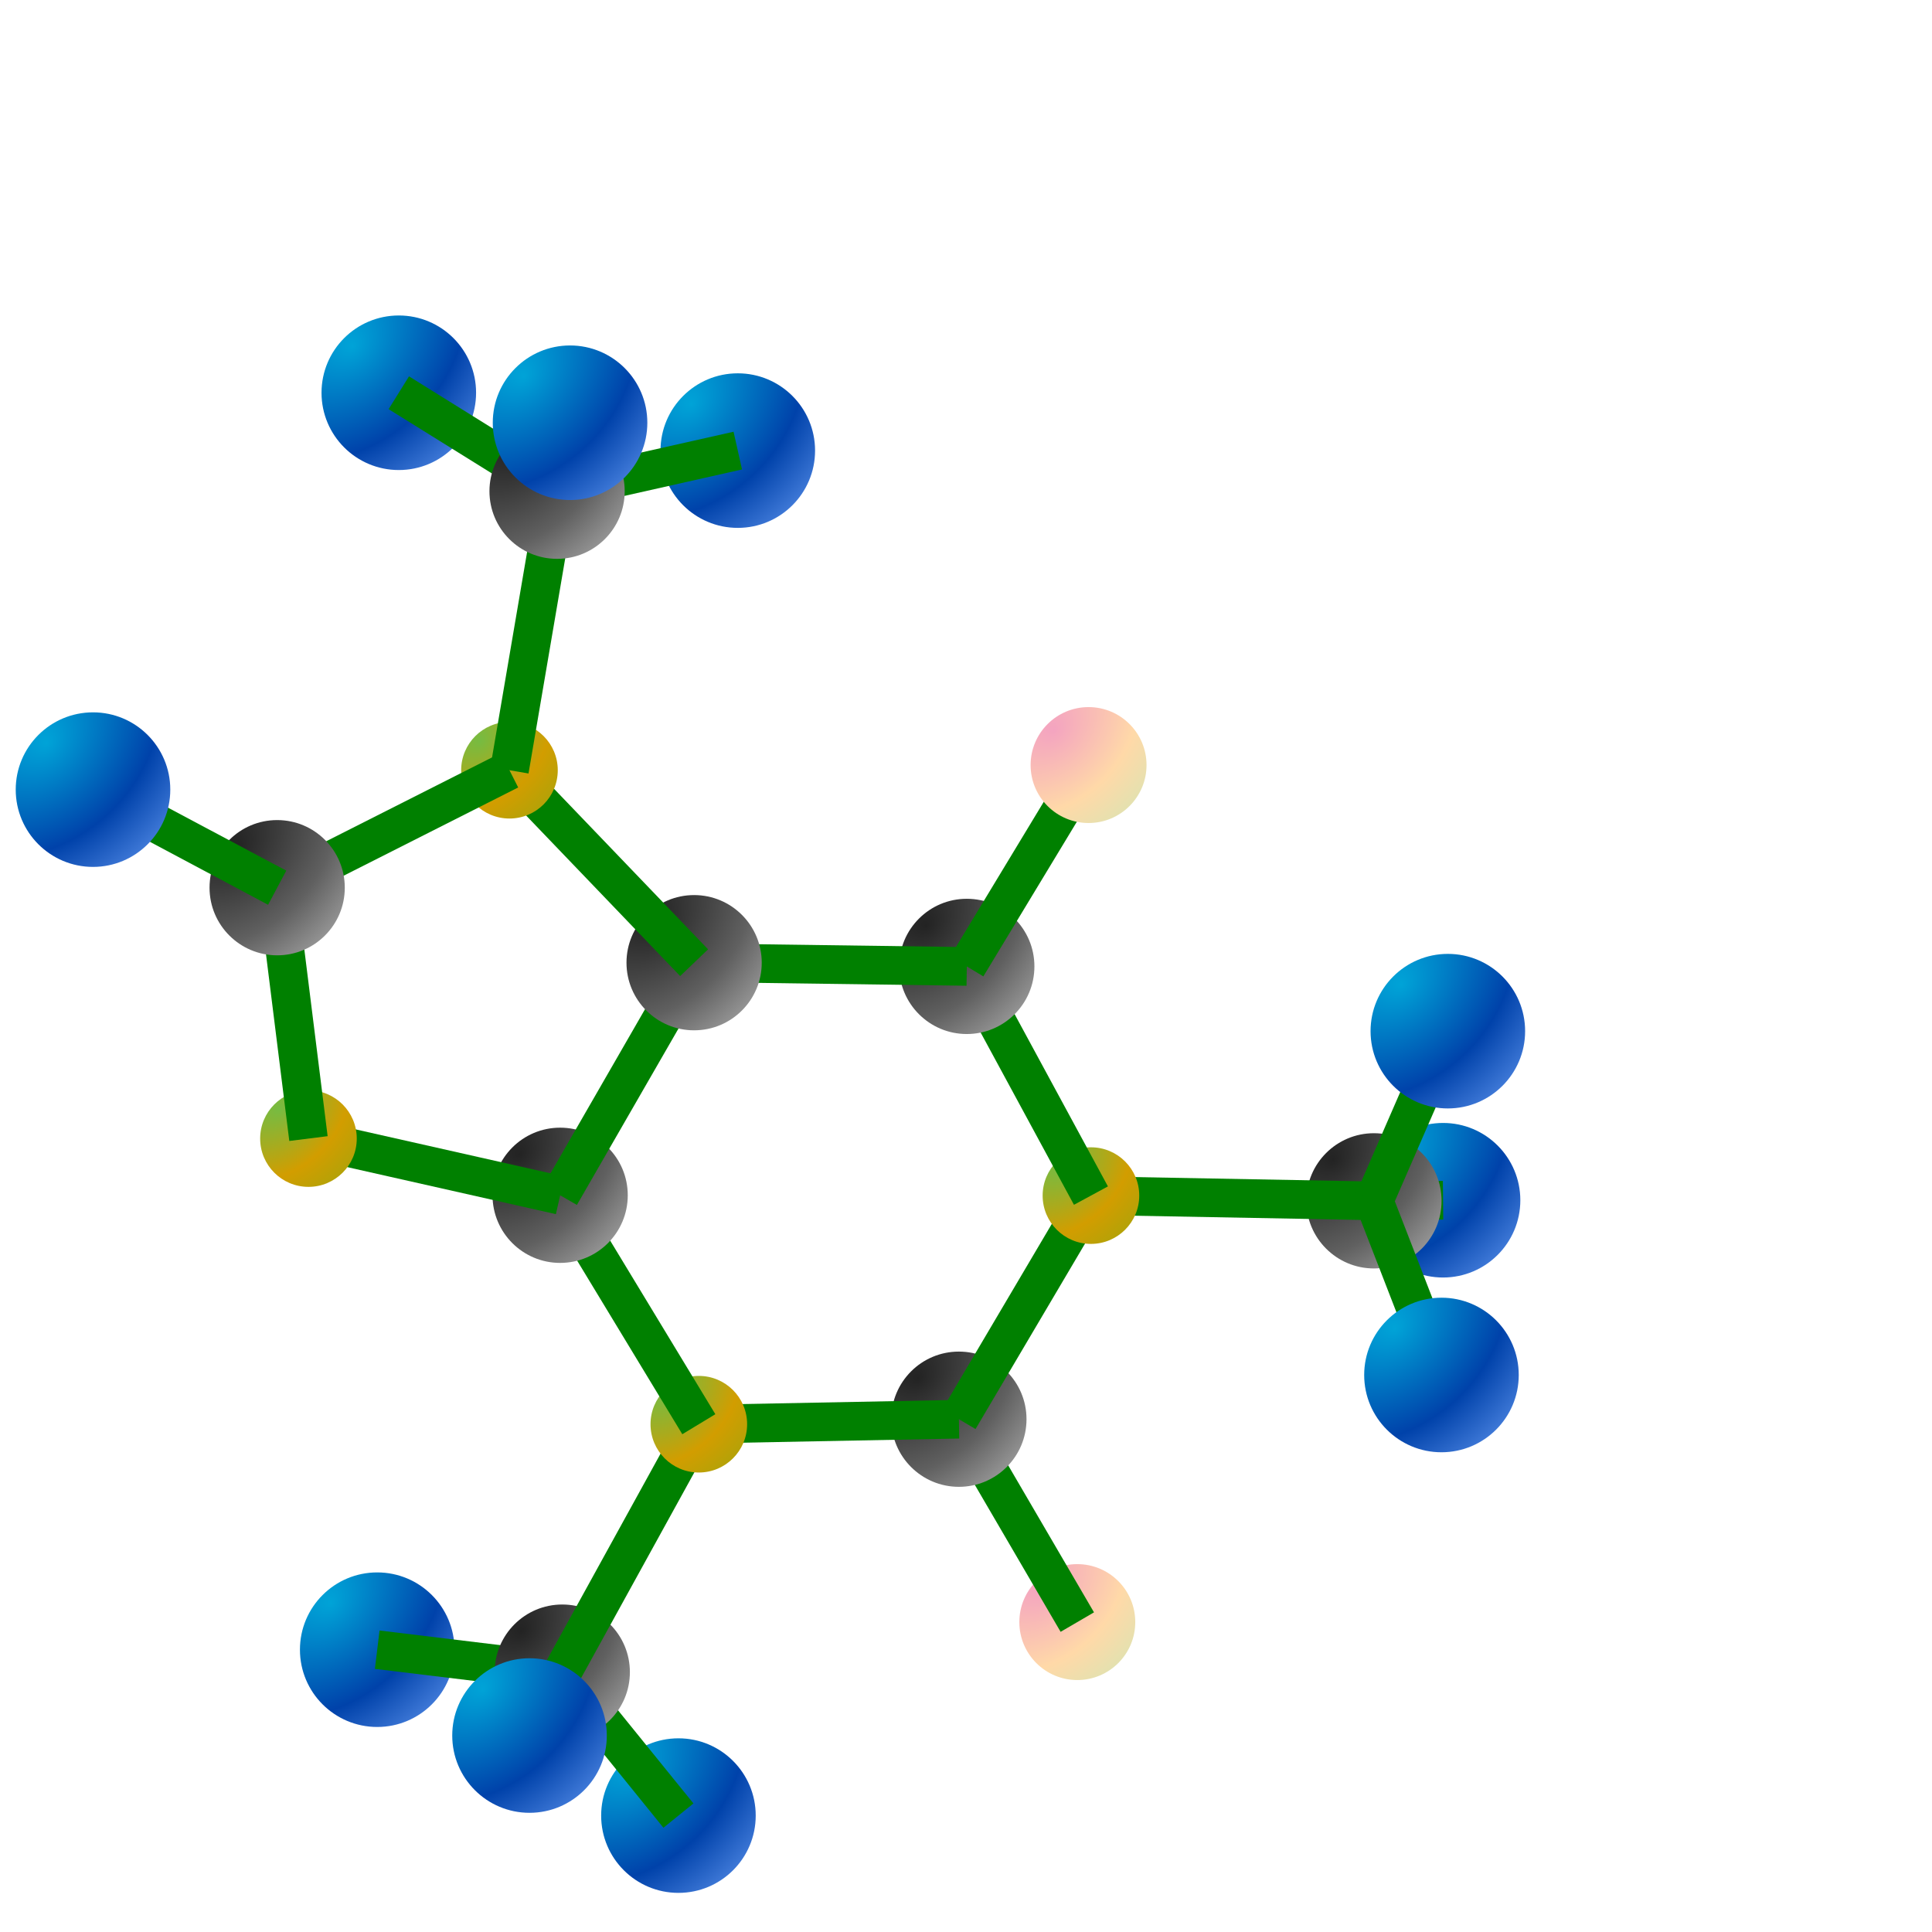 <svg version="1.1" width="1000" height="1000" 
                    xmlns="http://www.w3.org/2000/svg">
            <radialGradient id="Hydrogen" cx="-50%" cy="-50%" r="220%" fx="20%" fy="20%">
            <stop offset="0%" stop-color="#00a3d7"/>
            <stop offset="50%" stop-color="#0042aa"/>
            <stop offset="100%" stop-color="#74a7fe"/>
            </radialGradient>
            <radialGradient id="Oxygen" cx="-50%" cy="-50%" r="220%" fx="20%" fy="20%">
            <stop offset="0%" stop-color="#f4a4c0"/>
            <stop offset="50%" stop-color="#ffd9a8"/>
            <stop offset="100%" stop-color="#cce8b5"/>
            </radialGradient>
            <radialGradient id="Carbon" cx="-50%" cy="-50%" r="220%" fx="20%" fy="20%">
            <stop offset="0%" stop-color="#232323"/>
            <stop offset="50%" stop-color="#606060"/>
            <stop offset="100%" stop-color="#c0c0c0"/>
            </radialGradient>
            <radialGradient id="Nitrogen" cx="-50%" cy="-50%" r="220%" fx="20%" fy="20%">
            <stop offset="0%" stop-color="#77bb41"/>
            <stop offset="50%" stop-color="#d29d00"/>
            <stop offset="100%" stop-color="#9aa60e"/>
            </radialGradient> <circle cx="746.92" cy="621.24" r="40" fill="url(#Hydrogen)"/>
 <circle cx="351.16" cy="939.75" r="40" fill="url(#Hydrogen)"/>
 <polygon points="711.06,611.55 711.24,631.55 747.01,631.24 746.83,611.24" fill="green"/>
 <circle cx="195.25" cy="853.88" r="40" fill="url(#Hydrogen)"/>
 <circle cx="381.88" cy="233.23" r="40" fill="url(#Hydrogen)"/>
 <circle cx="206.42" cy="203.29" r="40" fill="url(#Hydrogen)"/>
 <polygon points="298.80,859.20 283.26,871.78 343.39,946.04 358.93,933.46" fill="green"/>
 <polygon points="289.83,875.42 292.23,855.56 196.45,843.95 194.05,863.81" fill="green"/>
 <polygon points="286.15,244.50 290.53,264.02 384.07,242.99 379.69,223.47" fill="green"/>
 <polygon points="283.06,262.75 293.62,245.77 211.70,194.80 201.14,211.78" fill="green"/>
 <circle cx="557.61" cy="839.59" r="30" fill="url(#Oxygen)"/>
 <polygon points="504.96,729.54 487.68,739.62 548.97,844.63 566.25,834.55" fill="green"/>
 <circle cx="291.03" cy="865.49" r="35" fill="url(#Carbon)"/>
 <circle cx="496.32" cy="734.58" r="35" fill="url(#Carbon)"/>
 <circle cx="711.15" cy="621.55" r="35" fill="url(#Carbon)"/>
 <polygon points="370.47,741.99 352.95,732.35 282.27,860.67 299.79,870.31" fill="green"/>
 <polygon points="361.52,727.17 361.90,747.17 496.51,744.58 496.13,724.58" fill="green"/>
 <polygon points="573.28,623.92 556.06,613.76 487.71,729.50 504.93,739.66" fill="green"/>
 <polygon points="564.85,608.84 564.49,628.84 710.97,631.55 711.33,611.55" fill="green"/>
 <circle cx="361.71" cy="737.17" r="25" fill="url(#Nitrogen)"/>
 <circle cx="564.67" cy="618.84" r="25" fill="url(#Nitrogen)"/>
 <polygon points="298.48,613.50 281.38,623.86 353.16,742.35 370.26,731.99" fill="green"/>
 <polygon points="509.20,495.45 491.62,504.97 555.88,623.60 573.46,614.08" fill="green"/>
 <circle cx="500.41" cy="500.21" r="35" fill="url(#Carbon)"/>
 <circle cx="289.93" cy="618.68" r="35" fill="url(#Carbon)"/>
 <polygon points="491.85,495.04 508.97,505.38 572.00,401.16 554.88,390.82" fill="green"/>
 <polygon points="359.41,488.29 359.13,508.29 500.27,510.21 500.55,490.21" fill="green"/>
 <polygon points="367.94,503.28 350.60,493.30 281.26,613.69 298.60,623.67" fill="green"/>
 <polygon points="287.73,628.44 292.13,608.92 161.86,579.56 157.46,599.08" fill="green"/>
 <circle cx="563.44" cy="395.99" r="30" fill="url(#Oxygen)"/>
 <circle cx="359.27" cy="498.29" r="35" fill="url(#Carbon)"/>
 <circle cx="159.66" cy="589.32" r="25" fill="url(#Nitrogen)"/>
 <polygon points="352.05,505.21 366.49,491.37 270.92,391.75 256.48,405.59" fill="green"/>
 <polygon points="149.74,590.56 169.58,588.08 153.38,458.23 133.54,460.71" fill="green"/>
 <circle cx="263.70" cy="398.67" r="25" fill="url(#Nitrogen)"/>
 <polygon points="253.84,396.99 273.56,400.35 298.20,255.94 278.48,252.58" fill="green"/>
 <polygon points="268.21,407.59 259.19,389.75 138.95,450.55 147.97,468.39" fill="green"/>
 <circle cx="288.34" cy="254.26" r="35" fill="url(#Carbon)"/>
 <circle cx="143.46" cy="459.47" r="35" fill="url(#Carbon)"/>
 <polygon points="138.76,468.30 148.16,450.64 52.84,399.88 43.44,417.54" fill="green"/>
 <circle cx="48.14" cy="408.71" r="40" fill="url(#Hydrogen)"/>
 <polygon points="720.47,617.93 701.83,625.17 736.78,715.31 755.42,708.07" fill="green"/>
 <polygon points="701.98,617.56 720.32,625.54 758.57,537.72 740.23,529.74" fill="green"/>
 <circle cx="746.10" cy="711.69" r="40" fill="url(#Hydrogen)"/>
 <polygon points="299.92,870.08 282.14,860.90 265.19,893.72 282.97,902.90" fill="green"/>
 <circle cx="749.40" cy="533.73" r="40" fill="url(#Hydrogen)"/>
 <polygon points="278.51,252.40 298.17,256.12 304.89,220.67 285.23,216.95" fill="green"/>
 <circle cx="274.08" cy="898.31" r="40" fill="url(#Hydrogen)"/>
 <circle cx="295.06" cy="218.81" r="40" fill="url(#Hydrogen)"/>
</svg>